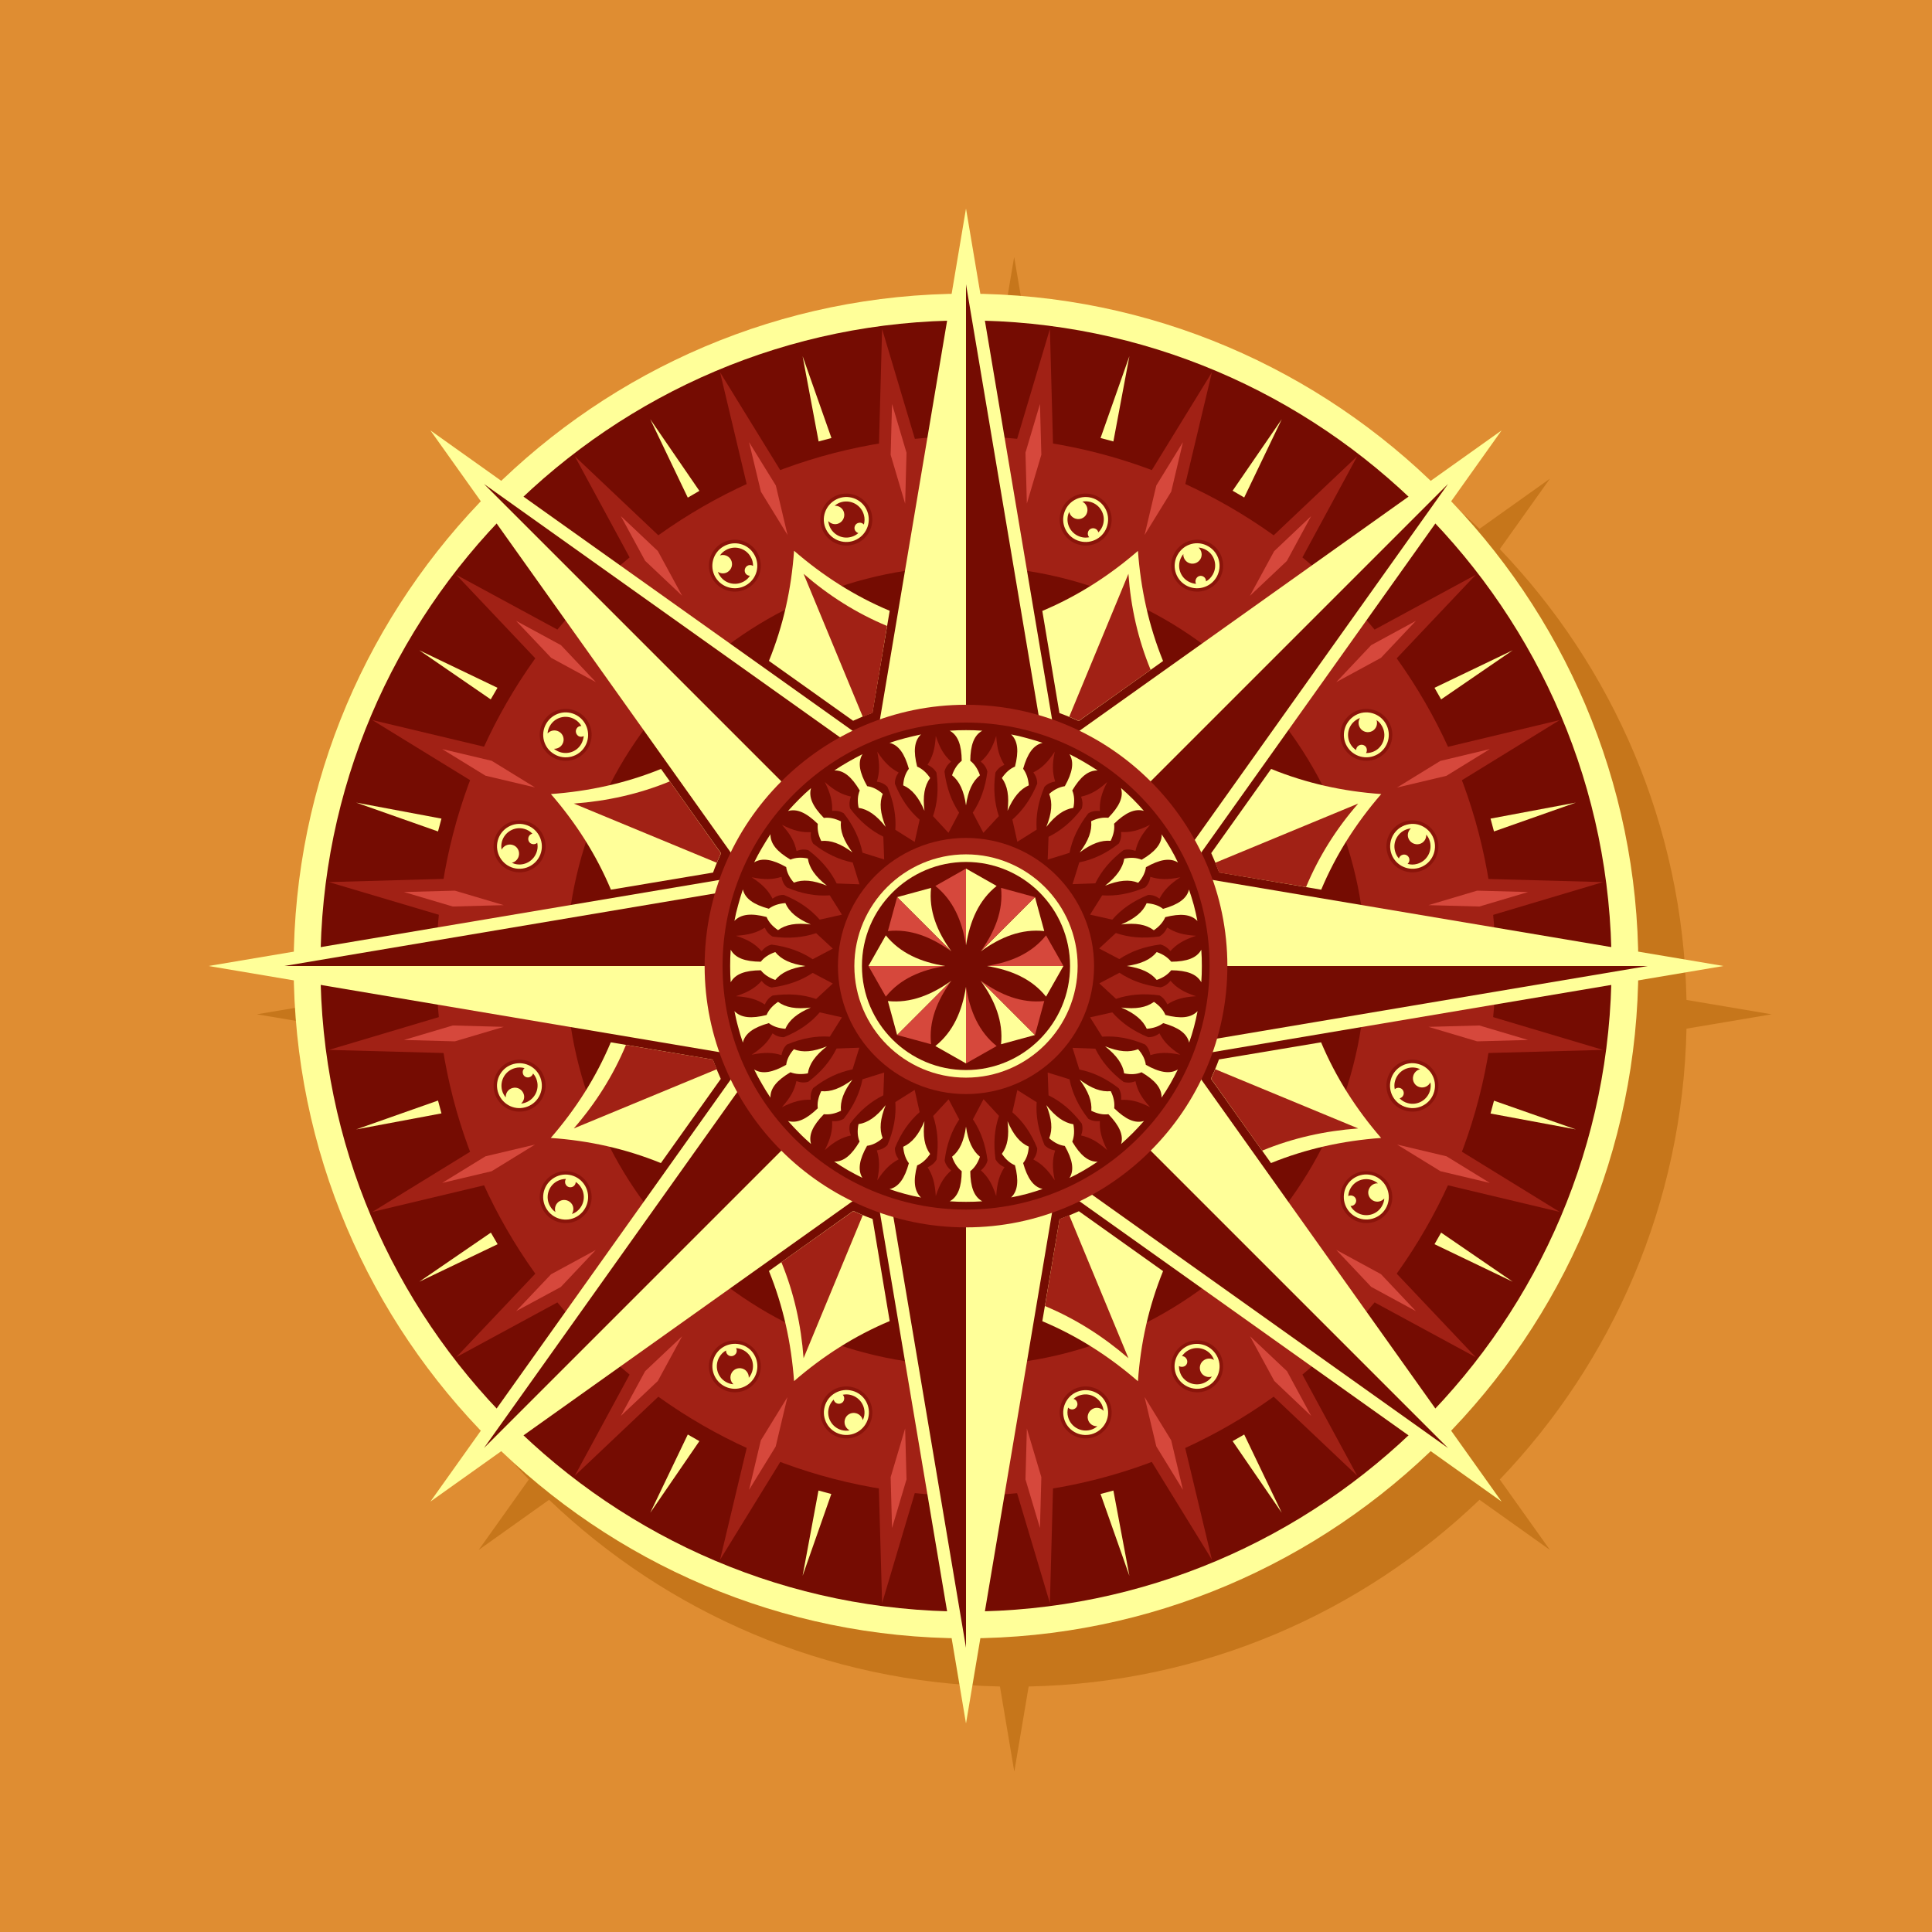 <?xml version="1.0" encoding="utf-8"?>
<!-- Generator: Adobe Illustrator 21.0.0, SVG Export Plug-In . SVG Version: 6.00 Build 0)  -->
<svg version="1.1" id="Layer_1" xmlns="http://www.w3.org/2000/svg" xmlns:xlink="http://www.w3.org/1999/xlink" x="0px" y="0px"
	 width="1400px" height="1400px" viewBox="0 0 1400 1400" enable-background="new 0 0 1400 1400" xml:space="preserve">
<rect fill-rule="evenodd" clip-rule="evenodd" fill="#DF8D32" width="1400" height="1400"/>
<path fill-rule="evenodd" clip-rule="evenodd" fill="#C6761B" d="M745.4,247.9c126.7,2.7,241.5,53.7,326.7,135.3l51-36.3l-36.3,51
	c81.7,85.2,132.7,200,135.3,326.7l61.7,10.4l-61.7,10.4c-2.7,126.7-53.7,241.5-135.3,326.7l36.3,51l-51-36.3
	c-85.2,81.7-200,132.7-326.7,135.3l-10.4,61.7l-10.4-61.7c-126.7-2.7-241.5-53.7-326.7-135.3l-51,36.3l36.3-51
	c-81.7-85.2-132.7-200-135.3-326.7L186.1,735l61.7-10.4c2.7-126.7,53.7-241.5,135.3-326.7l-36.3-51l51,36.3
	c85.2-81.7,200-132.7,326.7-135.3l10.4-61.7L745.4,247.9z"/>
<g>
	<path fill-rule="evenodd" clip-rule="evenodd" fill="#FFFF99" d="M700,1187.2c268.4,0,487.2-218.9,487.2-487.2
		S968.4,212.8,700,212.8S212.8,431.6,212.8,700S431.6,1187.2,700,1187.2L700,1187.2z"/>
	<path fill-rule="evenodd" clip-rule="evenodd" fill="#750C02" d="M700,1167.8c257.7,0,467.8-210.1,467.8-467.8
		S957.7,232.2,700,232.2S232.2,442.3,232.2,700S442.3,1167.8,700,1167.8L700,1167.8z"/>
	<path fill-rule="evenodd" clip-rule="evenodd" fill="#FFFF99" d="M700,242.5l4.8,62.7h-9.7L700,242.5z M1141.9,818.4l-61.8-11.5
		l2.5-9.3L1141.9,818.4z M1096.2,928.8l-56.7-27.2l4.8-8.4L1096.2,928.8z M1023.5,1023.5l-47.8-40.9l6.9-6.9L1023.5,1023.5z
		 M928.8,1096.2l-35.6-51.9l8.4-4.8L928.8,1096.2z M818.4,1141.9l-20.9-59.3l9.3-2.5L818.4,1141.9z M700,1157.5l-4.8-62.7h9.7
		L700,1157.5z M581.6,1141.9l11.5-61.8l9.3,2.5L581.6,1141.9z M471.2,1096.2l27.2-56.7l8.4,4.8L471.2,1096.2z M376.5,1023.5
		l40.9-47.8l6.9,6.9L376.5,1023.5z M303.8,928.8l51.9-35.6l4.9,8.4L303.8,928.8z M258.1,818.4l59.3-20.9l2.5,9.3L258.1,818.4z
		 M1096.2,471.2l-51.9,35.6l-4.8-8.4L1096.2,471.2z M1141.9,581.6l-59.3,20.9l-2.5-9.3L1141.9,581.6z M1157.5,700l-62.7,4.9v-9.7
		L1157.5,700z M242.5,700l62.7-4.8v9.7L242.5,700z M258.1,581.6l61.8,11.6l-2.5,9.3L258.1,581.6z M303.8,471.2l56.7,27.2l-4.9,8.4
		L303.8,471.2z M818.4,258.1l-11.6,61.8l-9.3-2.5L818.4,258.1z M928.8,303.8l-27.2,56.7l-8.4-4.9L928.8,303.8z M1023.5,376.5
		l-40.9,47.8l-6.9-6.9L1023.5,376.5z M376.5,376.5l47.8,40.9l-6.9,6.9L376.5,376.5z M471.2,303.8l35.6,51.9l-8.4,4.9L471.2,303.8z
		 M581.6,258.1l20.9,59.3l-9.3,2.5L581.6,258.1z"/>
</g>
<g>
	<g>
		<path fill-rule="evenodd" clip-rule="evenodd" fill="#A12115" d="M238.3,760.8l88.5-26.4l3.8,28.9L238.3,760.8z M760.8,238.4
			l2.5,92.3l-28.9-3.8L760.8,238.4z M878.2,269.8l-21.4,89.8l-26.9-11.2L878.2,269.8z M983.5,330.6l-44,81.2l-23.1-17.7L983.5,330.6
			z M1069.4,416.5l-63.5,67.1l-17.7-23.1L1069.4,416.5z M1130.2,521.8l-78.7,48.4l-11.2-26.9L1130.2,521.8z M1161.6,639.2
			l-88.5,26.4l-3.8-28.9L1161.6,639.2z M238.3,639.2l92.3-2.6l-3.8,28.9L238.3,639.2z M269.8,521.8l89.8,21.4l-11.2,26.9
			L269.8,521.8z M330.6,416.5l81.2,44l-17.7,23.1L330.6,416.5z M416.5,330.6l67.1,63.5l-23.1,17.7L416.5,330.6z M521.8,269.8
			l48.4,78.7l-27,11.2L521.8,269.8z M639.2,238.4l26.4,88.5l-28.9,3.8L639.2,238.4z M1161.6,760.8l-92.3,2.5l3.8-28.9L1161.6,760.8z
			 M1130.2,878.2l-89.8-21.4l11.2-27L1130.2,878.2z M1069.4,983.5l-81.2-44l17.7-23.1L1069.4,983.5z M983.5,1069.4l-67.1-63.5
			l23.1-17.7L983.5,1069.4z M878.2,1130.2l-48.4-78.7l26.9-11.2L878.2,1130.2z M760.8,1161.7l-26.4-88.5l28.9-3.8L760.8,1161.7z
			 M639.2,1161.7l-2.6-92.3l28.9,3.8L639.2,1161.7z M521.8,1130.2l21.4-89.8l27,11.2L521.8,1130.2z M416.5,1069.4l44-81.2l23.1,17.7
			L416.5,1069.4z M330.6,983.5l63.5-67.1l17.7,23.1L330.6,983.5z M269.8,878.2l78.7-48.4l11.2,27L269.8,878.2z"/>
		<path fill-rule="evenodd" clip-rule="evenodd" fill="#A12115" d="M700,1083.8c211.4,0,383.8-172.4,383.8-383.8
			c0-211.4-172.4-383.8-383.8-383.8c-211.4,0-383.8,172.4-383.8,383.8C316.2,911.4,488.6,1083.8,700,1083.8L700,1083.8z"/>
	</g>
	<path fill-rule="evenodd" clip-rule="evenodd" fill="#750C02" d="M700,989.7c159.5,0,289.7-130.1,289.7-289.7
		S859.5,410.3,700,410.3S410.3,540.5,410.3,700S540.5,989.7,700,989.7L700,989.7z"/>
	<path fill-rule="evenodd" clip-rule="evenodd" fill="#D6483C" d="M1107.3,646.4l-36.9-1l-35.3,10.5l36.9,1L1107.3,646.4z
		 M753.6,1107.3l1-36.9l-10.5-35.3l-1,36.9L753.6,1107.3z M950.1,1026l-17.5-32.4l-26.8-25.3l17.6,32.4L950.1,1026z M857.2,1079.6
		l-8.5-35.9l-19.3-31.4l8.5,35.8L857.2,1079.6z M1026,950.1l-25.3-26.8l-32.4-17.6l25.3,26.8L1026,950.1z M1107.3,753.6l-35.3-10.5
		l-36.9,1l35.3,10.5L1107.3,753.6z M1079.6,857.2l-31.4-19.3l-35.8-8.5l31.4,19.3L1079.6,857.2z M449.9,1026l26.8-25.3l17.6-32.4
		l-26.8,25.3L449.9,1026z M646.4,1107.3l10.5-35.3l-1-36.9l-10.5,35.3L646.4,1107.3z M542.8,1079.6l19.3-31.4l8.5-35.8l-19.3,31.4
		L542.8,1079.6z M292.7,753.6l36.9,1l35.4-10.5l-36.9-1L292.7,753.6z M374,950.1l32.4-17.5l25.3-26.8l-32.4,17.6L374,950.1z
		 M320.4,857.2l35.9-8.5l31.4-19.3l-35.9,8.5L320.4,857.2z M374,449.9l25.4,26.8l32.4,17.6l-25.3-26.8L374,449.9z M292.7,646.4
		l35.4,10.5l36.9-1l-35.4-10.5L292.7,646.4z M320.4,542.8l31.4,19.3l35.9,8.5l-31.4-19.3L320.4,542.8z M646.4,292.7l-1,36.9
		l10.5,35.4l1-36.9L646.4,292.7z M449.9,374l17.6,32.4l26.8,25.3l-17.6-32.4L449.9,374z M542.8,320.4l8.6,35.9l19.3,31.4l-8.5-35.9
		L542.8,320.4z M950.1,374l-26.8,25.4l-17.6,32.4l26.8-25.3L950.1,374z M753.6,292.7L743.1,328l1,36.9l10.5-35.4L753.6,292.7z
		 M857.2,320.4l-19.3,31.4l-8.5,35.9l19.3-31.4L857.2,320.4z M1026,449.9l-32.4,17.6l-25.3,26.8l32.4-17.6L1026,449.9z
		 M1079.6,542.8l-35.9,8.6l-31.4,19.3l35.8-8.5L1079.6,542.8z"/>
	<g>
		<g>
			<path fill-rule="evenodd" clip-rule="evenodd" fill="#8A140A" d="M608.4,358.3c10-2.7,20.4,3.3,23.1,13.3
				c2.7,10-3.3,20.4-13.3,23.1c-10.1,2.7-20.4-3.3-23.1-13.3S598.4,361,608.4,358.3L608.4,358.3z"/>
			<path fill-rule="evenodd" clip-rule="evenodd" fill="#FFFF99" d="M609.1,360.7c8.7-2.3,17.6,2.8,19.9,11.5
				c2.3,8.7-2.8,17.6-11.5,20c-8.7,2.3-17.6-2.8-20-11.5C595.2,372,600.4,363.1,609.1,360.7L609.1,360.7z M622.1,378.9
				c1.5-0.4,2.9,0.1,3.9,1.2c0.6-2.2,0.7-4.6,0-7c-1.9-7-9.1-11.1-16.1-9.3c-2,0.5-3.7,1.5-5.1,2.7c3.1-0.2,6,1.8,6.8,4.9
				c0.9,3.6-1.2,7.2-4.7,8.2c-2.5,0.7-5-0.2-6.7-2c0.1,0.8,0.2,1.5,0.4,2.2c1.9,7,9.1,11.2,16.1,9.3c2-0.5,3.8-1.5,5.3-2.8
				c-1.3-0.4-2.3-1.4-2.7-2.7C618.8,381.5,620,379.4,622.1,378.9L622.1,378.9z"/>
		</g>
		<g>
			<path fill-rule="evenodd" clip-rule="evenodd" fill="#8A140A" d="M523.1,393.6c9-5.2,20.5-2.1,25.7,6.9c5.2,9,2.1,20.5-6.9,25.7
				c-9,5.2-20.5,2.1-25.7-6.9C511,410.3,514.1,398.8,523.1,393.6L523.1,393.6z"/>
			<path fill-rule="evenodd" clip-rule="evenodd" fill="#FFFF99" d="M524.4,395.9c7.8-4.5,17.7-1.9,22.2,6c4.5,7.8,1.8,17.7-6,22.2
				c-7.8,4.5-17.7,1.8-22.3-6C513.9,410.3,516.6,400.3,524.4,395.9L524.4,395.9z M541.6,410c1.3-0.8,2.9-0.7,4.1,0.1
				c0-2.3-0.5-4.6-1.8-6.7c-3.6-6.3-11.7-8.4-17.9-4.8c-1.8,1-3.2,2.3-4.3,3.9c2.9-1,6.3,0.2,7.9,3c1.8,3.2,0.7,7.2-2.5,9.1
				c-2.2,1.3-4.9,1.1-6.9-0.2c0.2,0.7,0.6,1.4,1,2.1c3.6,6.3,11.6,8.4,17.9,4.8c1.8-1,3.3-2.4,4.3-4.1c-1.3,0-2.6-0.7-3.3-1.9
				C539.1,413.4,539.8,411,541.6,410L541.6,410z"/>
		</g>
		<g>
			<path fill-rule="evenodd" clip-rule="evenodd" fill="#8A140A" d="M393.6,523.1c5.2-9,16.7-12.1,25.7-6.9
				c9,5.2,12.1,16.7,6.9,25.7c-5.2,9-16.7,12.1-25.7,6.9C391.5,543.7,388.4,532.1,393.6,523.1L393.6,523.1z"/>
			<path fill-rule="evenodd" clip-rule="evenodd" fill="#FFFF99" d="M395.8,524.4c4.5-7.8,14.4-10.5,22.2-6
				c7.8,4.5,10.5,14.5,6,22.3c-4.5,7.8-14.5,10.4-22.2,5.9C394,542.2,391.3,532.2,395.8,524.4L395.8,524.4z M417.8,528
				c0.7-1.3,2.1-2,3.5-1.9c-1.1-2-2.8-3.7-4.9-4.9c-6.3-3.6-14.3-1.5-17.9,4.8c-1,1.7-1.6,3.6-1.7,5.5c2-2.3,5.5-2.9,8.3-1.3
				c3.2,1.8,4.3,5.9,2.4,9.1c-1.3,2.2-3.7,3.4-6.1,3.3c0.6,0.5,1.2,0.9,1.9,1.3c6.3,3.6,14.3,1.5,17.9-4.8c1-1.8,1.6-3.8,1.8-5.7
				c-1.2,0.6-2.6,0.7-3.8,0C417.4,532.2,416.7,529.9,417.8,528L417.8,528z"/>
		</g>
		<g>
			<path fill-rule="evenodd" clip-rule="evenodd" fill="#8A140A" d="M358.3,608.4c2.7-10,13-16,23.1-13.3c10,2.7,16,13,13.3,23.1
				c-2.7,10-13,16-23.1,13.3C361.5,628.8,355.6,618.5,358.3,608.4L358.3,608.4z"/>
			<path fill-rule="evenodd" clip-rule="evenodd" fill="#FFFF99" d="M360.7,609.1c2.3-8.7,11.3-13.9,19.9-11.5
				c8.7,2.3,13.8,11.3,11.5,19.9c-2.3,8.7-11.3,13.8-19.9,11.5C363.6,626.7,358.4,617.8,360.7,609.1L360.7,609.1z M382.9,606.9
				c0.4-1.5,1.5-2.5,2.9-2.8c-1.6-1.6-3.6-2.9-6-3.5c-7-1.9-14.2,2.3-16.1,9.3c-0.5,2-0.6,3.9-0.2,5.8c1.4-2.8,4.6-4.3,7.7-3.5
				c3.6,0.9,5.7,4.6,4.7,8.2c-0.7,2.5-2.7,4.3-5,4.8c0.7,0.3,1.4,0.6,2.1,0.8c7,1.9,14.2-2.3,16.1-9.3c0.6-2,0.6-4.1,0.2-6
				c-0.9,0.9-2.3,1.3-3.7,0.9C383.6,611.1,382.4,609,382.9,606.9L382.9,606.9z"/>
		</g>
		<g>
			<path fill-rule="evenodd" clip-rule="evenodd" fill="#8A140A" d="M358.3,791.6c-2.7-10,3.3-20.4,13.3-23.1
				c10-2.7,20.4,3.3,23.1,13.3c2.7,10-3.3,20.4-13.3,23.1C371.3,807.6,361,801.6,358.3,791.6L358.3,791.6z"/>
			<path fill-rule="evenodd" clip-rule="evenodd" fill="#FFFF99" d="M360.7,790.9c-2.3-8.7,2.8-17.6,11.5-19.9
				c8.7-2.3,17.6,2.8,19.9,11.5c2.3,8.7-2.8,17.6-11.5,19.9C372,804.8,363.1,799.6,360.7,790.9L360.7,790.9z M378.9,777.9
				c-0.4-1.5,0.1-2.9,1.2-3.9c-2.2-0.6-4.6-0.7-7,0c-7,1.9-11.1,9.1-9.3,16.1c0.5,2,1.5,3.7,2.7,5.1c-0.2-3.1,1.8-6,4.9-6.8
				c3.6-1,7.2,1.2,8.2,4.7c0.7,2.5-0.2,5-2,6.6c0.8-0.1,1.5-0.2,2.2-0.4c7-1.9,11.2-9.1,9.3-16.1c-0.5-2-1.5-3.8-2.8-5.3
				c-0.4,1.3-1.4,2.3-2.7,2.7C381.5,781.2,379.4,780,378.9,777.9L378.9,777.9z"/>
		</g>
		<g>
			<path fill-rule="evenodd" clip-rule="evenodd" fill="#8A140A" d="M393.6,876.9c-5.2-9-2.1-20.5,6.9-25.7c9-5.2,20.5-2.1,25.7,6.9
				c5.2,9,2.1,20.5-6.9,25.7C410.3,889,398.8,885.9,393.6,876.9L393.6,876.9z"/>
			<path fill-rule="evenodd" clip-rule="evenodd" fill="#FFFF99" d="M395.8,875.6c-4.5-7.8-1.9-17.7,6-22.3c7.8-4.5,17.7-1.8,22.2,6
				c4.5,7.8,1.8,17.7-6,22.3C410.3,886.1,400.3,883.4,395.8,875.6L395.8,875.6z M410,858.4c-0.8-1.3-0.7-2.9,0.1-4.1
				c-2.3,0-4.6,0.6-6.7,1.8c-6.3,3.6-8.4,11.7-4.8,17.9c1,1.8,2.3,3.2,3.9,4.3c-1-2.9,0.2-6.3,3-7.9c3.2-1.8,7.2-0.7,9.1,2.4
				c1.3,2.2,1.1,4.9-0.2,6.9c0.7-0.2,1.4-0.6,2.1-0.9c6.3-3.6,8.4-11.7,4.8-17.9c-1-1.8-2.4-3.3-4.1-4.4c0,1.3-0.7,2.6-1.9,3.3
				C413.4,860.9,411,860.3,410,858.4L410,858.4z"/>
		</g>
		<g>
			<path fill-rule="evenodd" clip-rule="evenodd" fill="#8A140A" d="M523.1,1006.4c-9-5.2-12.1-16.7-6.9-25.7
				c5.2-9,16.7-12.1,25.7-6.9c9,5.2,12.1,16.7,6.9,25.7C543.7,1008.5,532.1,1011.6,523.1,1006.4L523.1,1006.4z"/>
			<path fill-rule="evenodd" clip-rule="evenodd" fill="#FFFF99" d="M524.4,1004.2c-7.8-4.5-10.5-14.5-6-22.3
				c4.5-7.8,14.5-10.4,22.3-6c7.8,4.5,10.4,14.5,6,22.2C542.1,1006,532.2,1008.7,524.4,1004.2L524.4,1004.2z M528,982.2
				c-1.3-0.8-2-2.2-1.9-3.6c-2,1.1-3.7,2.8-4.9,4.9c-3.6,6.3-1.5,14.3,4.8,17.9c1.8,1,3.6,1.6,5.5,1.7c-2.3-2.1-2.9-5.5-1.3-8.3
				c1.8-3.2,5.9-4.3,9.1-2.5c2.2,1.3,3.4,3.7,3.3,6.1c0.5-0.6,0.9-1.2,1.3-1.9c3.6-6.3,1.5-14.3-4.8-17.9c-1.8-1-3.8-1.6-5.7-1.7
				c0.6,1.1,0.7,2.6,0,3.8C532.2,982.6,529.9,983.3,528,982.2L528,982.2z"/>
		</g>
		<g>
			<path fill-rule="evenodd" clip-rule="evenodd" fill="#8A140A" d="M608.4,1041.7c-10-2.7-16-13-13.3-23.1
				c2.7-10.1,13-16,23.1-13.3c10,2.7,16,13,13.3,23.1C628.8,1038.5,618.5,1044.4,608.4,1041.7L608.4,1041.7z"/>
			<path fill-rule="evenodd" clip-rule="evenodd" fill="#FFFF99" d="M609.1,1039.3c-8.7-2.3-13.9-11.2-11.5-20
				c2.3-8.7,11.3-13.8,20-11.5c8.7,2.3,13.8,11.2,11.5,19.9C626.7,1036.4,617.8,1041.6,609.1,1039.3L609.1,1039.3z M606.9,1017.1
				c-1.5-0.4-2.5-1.6-2.8-2.9c-1.6,1.6-2.9,3.6-3.5,6c-1.9,7,2.3,14.2,9.3,16.1c2,0.5,3.9,0.6,5.8,0.2c-2.8-1.4-4.3-4.6-3.5-7.7
				c0.9-3.6,4.6-5.7,8.2-4.7c2.5,0.7,4.3,2.7,4.8,5c0.3-0.7,0.6-1.4,0.8-2.1c1.9-7-2.3-14.2-9.3-16.1c-2-0.6-4.1-0.6-6-0.2
				c0.9,0.9,1.3,2.3,0.9,3.7C611.1,1016.4,609,1017.6,606.9,1017.1L606.9,1017.1z"/>
		</g>
		<g>
			<path fill-rule="evenodd" clip-rule="evenodd" fill="#8A140A" d="M791.6,1041.7c-10,2.7-20.4-3.3-23.1-13.3
				c-2.7-10,3.3-20.4,13.3-23.1c10-2.7,20.4,3.3,23.1,13.3C807.6,1028.7,801.6,1039,791.6,1041.7L791.6,1041.7z"/>
			<path fill-rule="evenodd" clip-rule="evenodd" fill="#FFFF99" d="M790.9,1039.3c-8.7,2.3-17.6-2.8-19.9-11.5
				c-2.3-8.7,2.8-17.6,11.5-19.9c8.7-2.3,17.6,2.8,19.9,11.5C804.8,1028,799.6,1036.9,790.9,1039.3L790.9,1039.3z M777.9,1021.2
				c-1.5,0.4-2.9-0.1-3.9-1.2c-0.6,2.2-0.7,4.6,0,6.9c1.9,7,9.1,11.1,16.1,9.3c2-0.5,3.7-1.5,5.1-2.7c-3.1,0.2-6-1.8-6.8-4.9
				c-1-3.5,1.2-7.2,4.7-8.2c2.5-0.7,5,0.2,6.6,2c-0.1-0.7-0.2-1.5-0.4-2.2c-1.9-7-9.1-11.2-16.1-9.3c-2,0.5-3.8,1.5-5.3,2.8
				c1.3,0.3,2.3,1.3,2.7,2.7C781.2,1018.5,780,1020.6,777.9,1021.2L777.9,1021.2z"/>
		</g>
		<g>
			<path fill-rule="evenodd" clip-rule="evenodd" fill="#8A140A" d="M876.9,1006.4c-9,5.2-20.5,2.1-25.7-6.9
				c-5.2-9-2.1-20.5,6.9-25.7c9-5.2,20.5-2.1,25.7,6.9C889,989.7,885.9,1001.2,876.9,1006.4L876.9,1006.4z"/>
			<path fill-rule="evenodd" clip-rule="evenodd" fill="#FFFF99" d="M875.6,1004.2c-7.8,4.5-17.7,1.8-22.3-6
				c-4.5-7.8-1.8-17.7,5.9-22.2c7.8-4.5,17.7-1.8,22.3,6C886.1,989.7,883.4,999.7,875.6,1004.2L875.6,1004.2z M858.4,990
				c-1.3,0.7-2.9,0.6-4.1-0.1c0,2.3,0.6,4.6,1.7,6.7c3.6,6.3,11.7,8.4,17.9,4.8c1.8-1,3.2-2.3,4.3-3.9c-2.9,1-6.3-0.2-7.9-3
				c-1.8-3.2-0.7-7.3,2.5-9.1c2.2-1.3,4.9-1.2,6.9,0.1c-0.2-0.7-0.6-1.4-0.9-2.1c-3.6-6.3-11.7-8.4-17.9-4.8c-1.8,1-3.3,2.5-4.4,4.1
				c1.3,0,2.6,0.7,3.3,2C860.9,986.6,860.3,989,858.4,990L858.4,990z"/>
		</g>
		<g>
			<path fill-rule="evenodd" clip-rule="evenodd" fill="#8A140A" d="M1006.4,876.9c-5.2,9-16.7,12.1-25.7,6.9
				c-9-5.2-12.1-16.7-6.9-25.7c5.2-9,16.7-12.1,25.7-6.9C1008.5,856.4,1011.6,867.9,1006.4,876.9L1006.4,876.9z"/>
			<path fill-rule="evenodd" clip-rule="evenodd" fill="#FFFF99" d="M1004.2,875.6c-4.5,7.8-14.5,10.4-22.3,5.9
				c-7.8-4.5-10.4-14.5-6-22.3c4.5-7.8,14.5-10.4,22.2-6C1006,857.9,1008.7,867.8,1004.2,875.6L1004.2,875.6z M982.2,872
				c-0.8,1.3-2.2,2-3.6,1.9c1.1,2,2.8,3.7,4.9,4.9c6.3,3.6,14.3,1.5,17.9-4.8c1-1.8,1.6-3.6,1.7-5.5c-2.1,2.3-5.5,3-8.3,1.4
				c-3.2-1.9-4.3-5.9-2.4-9.1c1.3-2.2,3.7-3.5,6.1-3.3c-0.6-0.5-1.2-0.9-1.9-1.3c-6.3-3.6-14.3-1.5-17.9,4.8c-1,1.8-1.6,3.7-1.7,5.7
				c1.1-0.6,2.6-0.6,3.8,0.1C982.6,867.8,983.3,870.1,982.2,872L982.2,872z"/>
		</g>
		<g>
			<path fill-rule="evenodd" clip-rule="evenodd" fill="#8A140A" d="M1041.7,791.6c-2.7,10-13,16-23.1,13.3
				c-10.1-2.7-16-13-13.3-23.1c2.7-10,13-16,23.1-13.3C1038.4,771.2,1044.4,781.5,1041.7,791.6L1041.7,791.6z"/>
			<path fill-rule="evenodd" clip-rule="evenodd" fill="#FFFF99" d="M1039.3,790.9c-2.3,8.7-11.2,13.9-20,11.5
				c-8.7-2.3-13.8-11.2-11.5-19.9c2.3-8.7,11.2-13.9,19.9-11.5C1036.4,773.3,1041.6,782.2,1039.3,790.9L1039.3,790.9z M1017.1,793.1
				c-0.4,1.5-1.6,2.5-2.9,2.8c1.6,1.6,3.6,2.9,6,3.5c7,1.9,14.2-2.3,16.1-9.3c0.5-2,0.6-3.9,0.2-5.8c-1.4,2.8-4.5,4.3-7.7,3.5
				c-3.6-0.9-5.7-4.6-4.7-8.2c0.7-2.5,2.7-4.3,5-4.8c-0.7-0.3-1.4-0.6-2.1-0.8c-7-1.9-14.2,2.3-16.1,9.3c-0.6,2-0.6,4.1-0.2,6
				c0.9-0.9,2.3-1.3,3.7-0.9C1016.4,788.9,1017.6,791,1017.1,793.1L1017.1,793.1z"/>
		</g>
		<g>
			<path fill-rule="evenodd" clip-rule="evenodd" fill="#8A140A" d="M1041.7,608.4c2.7,10-3.3,20.4-13.3,23.1
				c-10,2.7-20.4-3.3-23.1-13.3c-2.7-10.1,3.3-20.4,13.3-23.1C1028.7,592.4,1039,598.4,1041.7,608.4L1041.7,608.4z"/>
			<path fill-rule="evenodd" clip-rule="evenodd" fill="#FFFF99" d="M1039.3,609.1c2.3,8.7-2.8,17.6-11.5,19.9
				c-8.7,2.3-17.6-2.8-19.9-11.5c-2.3-8.7,2.8-17.6,11.5-19.9C1028,595.2,1036.9,600.4,1039.3,609.1L1039.3,609.1z M1021.2,622.1
				c0.4,1.5-0.1,2.9-1.2,3.9c2.2,0.6,4.5,0.7,6.9,0c7-1.9,11.1-9.1,9.3-16.1c-0.5-2-1.5-3.7-2.7-5.1c0.2,3.1-1.8,6-4.9,6.8
				c-3.5,0.9-7.2-1.2-8.2-4.7c-0.7-2.5,0.2-5,2-6.6c-0.7,0.1-1.5,0.2-2.2,0.4c-7,1.9-11.2,9.1-9.3,16.1c0.5,2,1.5,3.8,2.8,5.3
				c0.3-1.3,1.3-2.3,2.7-2.7C1018.5,618.8,1020.6,620,1021.2,622.1L1021.2,622.1z"/>
		</g>
		<g>
			<path fill-rule="evenodd" clip-rule="evenodd" fill="#8A140A" d="M1006.4,523.1c5.2,9,2.1,20.5-6.9,25.7
				c-9,5.2-20.5,2.1-25.7-6.9c-5.2-9-2.1-20.5,6.9-25.7C989.7,511,1001.2,514.1,1006.4,523.1L1006.4,523.1z"/>
			<path fill-rule="evenodd" clip-rule="evenodd" fill="#FFFF99" d="M1004.2,524.4c4.5,7.8,1.8,17.7-6,22.2
				c-7.8,4.5-17.7,1.8-22.2-5.9c-4.5-7.8-1.8-17.7,6-22.3C989.7,513.9,999.7,516.6,1004.2,524.4L1004.2,524.4z M990,541.6
				c0.7,1.3,0.6,2.9-0.1,4.1c2.3,0,4.6-0.5,6.7-1.7c6.3-3.6,8.4-11.7,4.8-17.9c-1-1.8-2.3-3.2-3.9-4.3c1,2.9-0.2,6.3-3,7.9
				c-3.2,1.8-7.3,0.7-9.1-2.5c-1.3-2.2-1.2-4.9,0.1-6.9c-0.7,0.2-1.4,0.6-2.1,1c-6.3,3.6-8.4,11.6-4.8,17.9c1,1.8,2.5,3.3,4.1,4.3
				c0-1.3,0.7-2.6,2-3.3C986.6,539.1,989,539.8,990,541.6L990,541.6z"/>
		</g>
		<g>
			<path fill-rule="evenodd" clip-rule="evenodd" fill="#8A140A" d="M876.9,393.6c9,5.2,12.1,16.7,6.9,25.7
				c-5.2,9-16.7,12.1-25.7,6.9c-9-5.2-12.1-16.7-6.9-25.7C856.4,391.5,867.9,388.4,876.9,393.6L876.9,393.6z"/>
			<path fill-rule="evenodd" clip-rule="evenodd" fill="#FFFF99" d="M875.6,395.9c7.8,4.5,10.4,14.4,6,22.2
				c-4.5,7.8-14.5,10.5-22.3,6c-7.8-4.5-10.4-14.5-5.9-22.2C857.9,394,867.8,391.3,875.6,395.9L875.6,395.9z M872,417.8
				c1.3,0.7,2,2.1,1.9,3.5c2-1.1,3.7-2.8,4.9-4.9c3.6-6.3,1.5-14.3-4.8-17.9c-1.8-1-3.6-1.6-5.5-1.7c2.3,2,3,5.5,1.4,8.3
				c-1.9,3.2-5.9,4.3-9.1,2.5c-2.2-1.3-3.5-3.7-3.3-6.1c-0.5,0.6-0.9,1.2-1.3,1.9c-3.6,6.3-1.5,14.3,4.8,17.9c1.8,1,3.7,1.6,5.7,1.8
				c-0.6-1.2-0.6-2.6,0.1-3.8C867.8,417.4,870.1,416.7,872,417.8L872,417.8z"/>
		</g>
		<g>
			<path fill-rule="evenodd" clip-rule="evenodd" fill="#8A140A" d="M791.6,358.3c10,2.7,16,13,13.3,23.1s-13,16-23.1,13.3
				c-10-2.7-16-13-13.3-23.1C771.2,361.6,781.5,355.6,791.6,358.3L791.6,358.3z"/>
			<path fill-rule="evenodd" clip-rule="evenodd" fill="#FFFF99" d="M790.9,360.7c8.7,2.3,13.9,11.3,11.5,20
				c-2.3,8.7-11.2,13.8-19.9,11.5c-8.7-2.3-13.9-11.3-11.5-20C773.3,363.6,782.2,358.4,790.9,360.7L790.9,360.7z M793.1,382.9
				c1.5,0.4,2.5,1.5,2.8,2.9c1.6-1.6,2.9-3.6,3.5-6c1.9-7-2.3-14.2-9.3-16.1c-2-0.5-3.9-0.6-5.8-0.2c2.8,1.4,4.3,4.6,3.5,7.7
				c-0.9,3.6-4.6,5.7-8.2,4.7c-2.5-0.7-4.3-2.7-4.8-5c-0.3,0.7-0.6,1.4-0.8,2.1c-1.9,7,2.3,14.2,9.3,16.1c2,0.6,4.1,0.6,6,0.2
				c-0.9-0.9-1.3-2.3-0.9-3.7C788.9,383.6,791,382.4,793.1,382.9L793.1,382.9z"/>
		</g>
	</g>
</g>
<g>
	<g>
		<g>
			<path fill-rule="evenodd" clip-rule="evenodd" fill="#FFFF99" d="M557.2,478.9c10.4-25.6,16.3-52.2,18.2-79.8
				c20.9,18.1,43.8,32.8,69.3,43.5l-12.5,73.9c-4.8,1.7-9.4,3.7-14,5.8L557.2,478.9z"/>
			<path fill-rule="evenodd" clip-rule="evenodd" fill="#A12115" d="M642.8,453.6c-22.3-9.3-42.3-22-60.5-37.8l42.9,103.6
				c2.3-0.9,4.7-1.9,7.1-2.8L642.8,453.6z"/>
		</g>
		<g>
			<path fill-rule="evenodd" clip-rule="evenodd" fill="#FFFF99" d="M442.7,644.7c-10.7-25.5-25.4-48.4-43.5-69.3
				c27.5-2,54.2-7.8,79.8-18.2l43.5,61.1c-2.1,4.6-4.1,9.3-5.8,14L442.7,644.7z"/>
			<path fill-rule="evenodd" clip-rule="evenodd" fill="#A12115" d="M485.4,566.2c-22.3,9.2-45.5,14.3-69.6,16.1l103.6,42.9
				c1-2.3,2-4.6,3-6.9L485.4,566.2z"/>
		</g>
		<g>
			<path fill-rule="evenodd" clip-rule="evenodd" fill="#FFFF99" d="M478.9,842.8c-25.6-10.4-52.2-16.3-79.8-18.2
				c18.1-20.9,32.8-43.8,43.5-69.3l73.9,12.5c1.8,4.7,3.7,9.4,5.8,14L478.9,842.8z"/>
			<path fill-rule="evenodd" clip-rule="evenodd" fill="#A12115" d="M453.6,757.2c-9.3,22.3-22,42.3-37.8,60.5l103.6-42.9
				c-0.9-2.3-1.9-4.7-2.8-7L453.6,757.2z"/>
		</g>
		<g>
			<path fill-rule="evenodd" clip-rule="evenodd" fill="#FFFF99" d="M644.7,957.3c-25.5,10.7-48.4,25.4-69.3,43.5
				c-2-27.5-7.8-54.2-18.2-79.8l61.1-43.5c4.6,2.1,9.3,4.1,14,5.8L644.7,957.3z"/>
			<path fill-rule="evenodd" clip-rule="evenodd" fill="#A12115" d="M566.2,914.6c9.2,22.3,14.3,45.5,16.1,69.6l42.9-103.6
				c-2.3-1-4.6-2-6.9-3L566.2,914.6z"/>
		</g>
		<g>
			<path fill-rule="evenodd" clip-rule="evenodd" fill="#FFFF99" d="M842.8,921.1c-10.4,25.6-16.3,52.2-18.2,79.8
				c-20.9-18.1-43.8-32.8-69.3-43.5l12.5-73.9c4.7-1.8,9.4-3.7,14-5.8L842.8,921.1z"/>
			<path fill-rule="evenodd" clip-rule="evenodd" fill="#A12115" d="M757.2,946.4c22.3,9.3,42.3,22.1,60.5,37.8l-42.9-103.6
				c-2.3,0.9-4.7,1.9-7,2.8L757.2,946.4z"/>
		</g>
		<g>
			<path fill-rule="evenodd" clip-rule="evenodd" fill="#FFFF99" d="M957.3,755.3c10.7,25.4,25.4,48.4,43.5,69.3
				c-27.5,2-54.2,7.8-79.8,18.2l-43.5-61.1c2.1-4.6,4.1-9.3,5.8-14L957.3,755.3z"/>
			<path fill-rule="evenodd" clip-rule="evenodd" fill="#A12115" d="M914.6,833.8c22.3-9.2,45.5-14.3,69.6-16.1l-103.6-42.9
				c-1,2.3-2,4.6-3,6.9L914.6,833.8z"/>
		</g>
		<g>
			<path fill-rule="evenodd" clip-rule="evenodd" fill="#FFFF99" d="M921.1,557.2c25.6,10.4,52.2,16.3,79.8,18.2
				c-18.1,20.9-32.8,43.8-43.5,69.3l-73.9-12.5c-1.8-4.8-3.7-9.4-5.8-14L921.1,557.2z"/>
			<path fill-rule="evenodd" clip-rule="evenodd" fill="#A12115" d="M946.4,642.8c9.3-22.3,22-42.4,37.8-60.5l-103.6,42.9
				c0.9,2.3,1.9,4.7,2.8,7.1L946.4,642.8z"/>
		</g>
		<g>
			<path fill-rule="evenodd" clip-rule="evenodd" fill="#FFFF99" d="M755.3,442.7c25.4-10.7,48.4-25.4,69.3-43.5
				c2,27.5,7.8,54.2,18.2,79.8l-61.1,43.5c-4.6-2.1-9.3-4.1-14-5.8L755.3,442.7z"/>
			<path fill-rule="evenodd" clip-rule="evenodd" fill="#A12115" d="M833.8,485.4c-9.2-22.3-14.4-45.5-16.1-69.6l-42.9,103.6
				c2.3,1,4.6,2,6.9,3L833.8,485.4z"/>
		</g>
	</g>
	<g>
		<g>
			<polygon fill-rule="evenodd" clip-rule="evenodd" fill="#FFFF99" points="700,151.1 797.6,730.5 602.4,730.5 			"/>
			<polygon fill-rule="evenodd" clip-rule="evenodd" fill="#750C02" points="700,206 788.4,730.5 700,730.5 			"/>
		</g>
		<g>
			<polygon fill-rule="evenodd" clip-rule="evenodd" fill="#FFFF99" points="151.1,700 730.5,602.4 730.5,797.7 			"/>
			<polygon fill-rule="evenodd" clip-rule="evenodd" fill="#750C02" points="206,700 730.5,611.6 730.5,700 			"/>
		</g>
		<g>
			<polygon fill-rule="evenodd" clip-rule="evenodd" fill="#FFFF99" points="700,1248.9 602.4,669.5 797.6,669.5 			"/>
			<polygon fill-rule="evenodd" clip-rule="evenodd" fill="#750C02" points="700,1194 611.6,669.5 700,669.5 			"/>
		</g>
		<g>
			<polygon fill-rule="evenodd" clip-rule="evenodd" fill="#FFFF99" points="1248.9,700 669.5,797.7 669.5,602.4 			"/>
			<polygon fill-rule="evenodd" clip-rule="evenodd" fill="#750C02" points="1194,700 669.5,788.4 669.5,700 			"/>
		</g>
		<g>
			<polygon fill-rule="evenodd" clip-rule="evenodd" fill="#FFFF99" points="311.9,311.9 790.6,652.5 652.5,790.6 			"/>
			<polygon fill-rule="evenodd" clip-rule="evenodd" fill="#750C02" points="350.7,350.7 784.1,659.1 721.6,721.6 			"/>
		</g>
		<g>
			<polygon fill-rule="evenodd" clip-rule="evenodd" fill="#FFFF99" points="311.9,1088.1 652.5,609.4 790.6,747.5 			"/>
			<polygon fill-rule="evenodd" clip-rule="evenodd" fill="#750C02" points="350.7,1049.3 659.1,615.9 721.6,678.4 			"/>
		</g>
		<g>
			<polygon fill-rule="evenodd" clip-rule="evenodd" fill="#FFFF99" points="1088.1,1088.1 609.4,747.5 747.5,609.4 			"/>
			<polygon fill-rule="evenodd" clip-rule="evenodd" fill="#750C02" points="1049.3,1049.3 615.9,740.9 678.4,678.4 			"/>
		</g>
		<g>
			<polygon fill-rule="evenodd" clip-rule="evenodd" fill="#FFFF99" points="1088.1,311.9 747.5,790.6 609.4,652.5 			"/>
			<polygon fill-rule="evenodd" clip-rule="evenodd" fill="#750C02" points="1049.3,350.7 740.9,784.1 678.4,721.6 			"/>
		</g>
	</g>
</g>
<g>
	<g>
		<path fill-rule="evenodd" clip-rule="evenodd" fill="#A12115" d="M700,889.4c104.3,0,189.4-85.1,189.4-189.4
			S804.3,510.7,700,510.7s-189.4,85-189.4,189.3S595.7,889.4,700,889.4L700,889.4z"/>
		<path fill-rule="evenodd" clip-rule="evenodd" fill="#750C02" d="M700,876.5c97.2,0,176.5-79.3,176.5-176.5S797.2,523.6,700,523.6
			S523.6,602.8,523.6,700S602.8,876.5,700,876.5L700,876.5z"/>
	</g>
	<g>
		<path fill-rule="evenodd" clip-rule="evenodd" fill="#A12115" d="M678.1,533.3c3,9,6.1,14.1,11.1,18.6c-2.2,1.8-4,4-4.8,7.2
			c1.5,11.7,5,21.4,10.6,29.8l-7.7,14.6l-11.2-12.1c3.3-9.6,4.1-19.8,2.5-31.5c-1.6-2.8-3.9-4.5-6.5-5.7
			C675.8,548.5,677.5,542.8,678.1,533.3L678.1,533.3z M721.9,533.3c0.6,9.5,2.3,15.2,5.9,20.9c-2.6,1.1-4.9,2.9-6.5,5.7
			c-1.6,11.7-0.7,21.9,2.5,31.5l-11.2,12.1l-7.7-14.6c5.6-8.4,9.1-18.1,10.6-29.8c-0.8-3.1-2.5-5.4-4.8-7.2
			C715.8,547.4,719,542.4,721.9,533.3L721.9,533.3z M764.3,544.7c-1.9,9.3-1.7,15.2,0.3,21.6c-2.8,0.5-5.5,1.5-7.7,3.8
			c-4.6,10.9-6.4,21-5.7,31.1l-14,8.8l-3.6-16.1c7.6-6.7,13.5-15.1,18-26c0-3.2-1-5.8-2.8-8.2C754.8,556.7,759.1,552.6,764.3,544.7
			L764.3,544.7z M802.3,566.7c-4.3,8.5-5.6,14.2-5.3,21c-2.8-0.3-5.6,0-8.4,1.7c-7.2,9.3-11.6,18.6-13.6,28.6l-15.8,4.9l0.6-16.5
			c9.1-4.5,17-11.1,24.1-20.5c0.9-3.1,0.5-6-0.5-8.6C790,575.8,795.3,573,802.3,566.7L802.3,566.7z M833.4,597.7
			c-6.3,7.1-9.1,12.4-10.6,18.9c-2.7-1-5.5-1.4-8.6-0.6c-9.4,7.1-16,15-20.5,24.1l-16.5,0.6l4.9-15.8c9.9-2,19.3-6.3,28.6-13.6
			c1.6-2.8,2-5.6,1.7-8.4C819.1,603.3,824.9,601.9,833.4,597.7L833.4,597.7z M855.3,635.7c-7.9,5.2-12,9.6-15.1,15.5
			c-2.3-1.7-4.9-2.8-8.2-2.7c-10.9,4.4-19.4,10.3-26,17.9l-16.1-3.6l8.8-14c10.1,0.7,20.2-1.2,31.1-5.7c2.3-2.2,3.4-4.9,3.8-7.7
			C840.1,637.4,846,637.6,855.3,635.7L855.3,635.7z M866.7,678.1c-9,3-14.1,6.1-18.6,11.1c-1.8-2.2-4.1-4-7.2-4.8
			c-11.7,1.5-21.4,5-29.8,10.6l-14.6-7.7l12.1-11.2c9.6,3.3,19.8,4.1,31.5,2.5c2.8-1.6,4.5-3.8,5.7-6.5
			C851.5,675.8,857.2,677.5,866.7,678.1L866.7,678.1z M866.7,721.9c-9.5,0.6-15.2,2.3-20.8,5.9c-1.2-2.6-2.9-4.9-5.7-6.5
			c-11.7-1.6-21.9-0.7-31.5,2.5l-12.1-11.2l14.6-7.7c8.4,5.6,18.1,9.1,29.8,10.6c3.1-0.8,5.4-2.5,7.2-4.8
			C852.6,715.8,857.7,719,866.7,721.9L866.7,721.9z M855.3,764.3c-9.3-1.9-15.3-1.7-21.7,0.3c-0.5-2.8-1.5-5.5-3.8-7.7
			c-10.8-4.6-21-6.4-31.1-5.7l-8.8-14l16.1-3.6c6.7,7.6,15.1,13.5,26,18c3.2,0,5.8-1,8.2-2.8C843.3,754.8,847.4,759.1,855.3,764.3
			L855.3,764.3z M833.4,802.3c-8.5-4.3-14.3-5.6-21-5.3c0.3-2.8-0.1-5.6-1.7-8.4c-9.3-7.2-18.6-11.6-28.6-13.6l-4.9-15.7l16.5,0.6
			c4.5,9.1,11.1,17,20.5,24.1c3.1,0.9,6,0.5,8.6-0.5C824.2,790,827,795.3,833.4,802.3L833.4,802.3z M802.3,833.4
			c-7.1-6.3-12.3-9.1-18.9-10.6c1-2.7,1.4-5.5,0.5-8.6c-7.1-9.4-15-16-24.1-20.5l-0.6-16.5l15.8,4.9c2,9.9,6.3,19.2,13.6,28.6
			c2.8,1.6,5.6,2,8.4,1.7C796.7,819.1,798.1,824.9,802.3,833.4L802.3,833.4z M764.3,855.3c-5.2-7.9-9.6-12-15.5-15.1
			c1.7-2.3,2.8-4.9,2.8-8.2c-4.4-10.9-10.3-19.4-18-26l3.6-16.1l14,8.8c-0.7,10.1,1.2,20.2,5.7,31.1c2.2,2.3,4.9,3.4,7.7,3.9
			C762.6,840.1,762.4,846,764.3,855.3L764.3,855.3z M721.9,866.7c-3-9-6.1-14.1-11.1-18.6c2.2-1.8,4-4.1,4.8-7.2
			c-1.5-11.7-5-21.4-10.6-29.8l7.7-14.6l11.2,12.1c-3.3,9.6-4.1,19.8-2.5,31.5c1.6,2.8,3.8,4.5,6.5,5.7
			C724.2,851.5,722.5,857.2,721.9,866.7L721.9,866.7z M678.1,866.7c-0.6-9.5-2.3-15.2-5.9-20.8c2.6-1.2,4.9-2.9,6.5-5.7
			c1.6-11.7,0.7-21.9-2.5-31.5l11.2-12.1l7.7,14.6c-5.6,8.4-9.1,18.1-10.6,29.8c0.8,3.1,2.5,5.4,4.8,7.2
			C684.2,852.6,681,857.7,678.1,866.7L678.1,866.7z M635.7,855.3c1.9-9.3,1.7-15.3-0.3-21.7c2.8-0.5,5.5-1.5,7.7-3.9
			c4.6-10.9,6.4-21,5.7-31.1l14-8.8l3.6,16.1c-7.6,6.7-13.5,15.1-17.9,26c-0.1,3.2,1,5.8,2.7,8.2
			C645.2,843.3,640.9,847.4,635.7,855.3L635.7,855.3z M597.7,833.4c4.3-8.5,5.6-14.3,5.3-21c2.8,0.3,5.7-0.1,8.4-1.7
			c7.2-9.3,11.6-18.6,13.6-28.6l15.7-4.9l-0.6,16.5c-9.1,4.5-17,11.1-24.1,20.5c-0.9,3.1-0.5,6,0.6,8.6
			C610,824.3,604.8,827,597.7,833.4L597.7,833.4z M566.6,802.3c6.3-7.1,9.1-12.3,10.5-18.9c2.7,1,5.5,1.4,8.6,0.5
			c9.4-7.1,16-15,20.5-24.1l16.5-0.6l-4.9,15.7c-9.9,2-19.3,6.3-28.6,13.6c-1.6,2.8-2,5.6-1.7,8.4
			C580.9,796.7,575.1,798.1,566.6,802.3L566.6,802.3z M544.7,764.3c7.9-5.2,12-9.6,15.1-15.5c2.3,1.7,4.9,2.8,8.2,2.8
			c10.9-4.4,19.4-10.3,26-18l16.1,3.6l-8.8,14c-10.1-0.7-20.2,1.2-31.1,5.7c-2.3,2.2-3.4,4.9-3.9,7.7
			C559.9,762.6,554,762.4,544.7,764.3L544.7,764.3z M533.3,721.9c9-3,14.1-6.1,18.6-11.1c1.8,2.2,4,4,7.2,4.8
			c11.7-1.5,21.3-5,29.8-10.6l14.6,7.7l-12.1,11.2c-9.6-3.3-19.8-4.1-31.5-2.5c-2.8,1.6-4.5,3.8-5.7,6.5
			C548.5,724.2,542.8,722.5,533.3,721.9L533.3,721.9z M533.3,678.1c9.5-0.6,15.2-2.3,20.9-5.9c1.1,2.6,2.9,4.9,5.7,6.5
			c11.7,1.6,21.9,0.7,31.5-2.5l12.1,11.2l-14.6,7.7c-8.4-5.6-18.1-9.1-29.8-10.6c-3.2,0.8-5.4,2.5-7.2,4.8
			C547.4,684.2,542.4,681,533.3,678.1L533.3,678.1z M544.7,635.7c9.3,1.9,15.2,1.7,21.6-0.3c0.5,2.8,1.5,5.5,3.9,7.7
			c10.8,4.6,21,6.4,31.1,5.7l8.8,14l-16.1,3.6c-6.7-7.6-15.1-13.5-26-17.9c-3.2-0.1-5.8,1-8.2,2.7
			C556.7,645.2,552.6,640.9,544.7,635.7L544.7,635.7z M566.6,597.7c8.5,4.3,14.2,5.6,21,5.3c-0.3,2.8,0,5.7,1.7,8.4
			c9.3,7.2,18.6,11.6,28.6,13.6l4.9,15.8l-16.5-0.6c-4.5-9.1-11.1-17-20.5-24.1c-3.1-0.9-6-0.5-8.6,0.6
			C575.8,610,573,604.8,566.6,597.7L566.6,597.7z M597.7,566.7c7.1,6.3,12.4,9.1,18.9,10.5c-1,2.7-1.4,5.5-0.6,8.6
			c7.1,9.4,15,16,24.1,20.5l0.6,16.5l-15.7-4.9c-2-9.9-6.3-19.2-13.6-28.6c-2.8-1.6-5.6-2-8.4-1.7
			C603.3,580.9,601.9,575.1,597.7,566.7L597.7,566.7z M635.7,544.7c5.2,7.9,9.6,12,15.5,15.1c-1.7,2.3-2.8,4.9-2.7,8.2
			c4.4,10.9,10.3,19.4,17.9,26l-3.6,16.1l-14-8.8c0.7-10.1-1.2-20.2-5.7-31.1c-2.2-2.3-4.9-3.4-7.7-3.8
			C637.4,559.9,637.6,554,635.7,544.7L635.7,544.7z"/>
		<path fill-rule="evenodd" clip-rule="evenodd" fill="#FFFF99" d="M700,583.6c-1.5-10.5-4.7-17.5-10.1-21.8c1.6-4.7,4-8.1,7-10.5
			c-0.1-11.4-2.7-18.5-8.7-21.8c3.9-0.3,7.8-0.4,11.8-0.4c4,0,7.9,0.1,11.8,0.4c-6,3.3-8.6,10.4-8.7,21.8c3,2.3,5.4,5.8,7,10.5
			C704.8,566.1,701.5,573,700,583.6L700,583.6z M730.1,587.5c1.3-10.6,0-18.1-4.1-23.7c2.8-4.1,5.9-6.8,9.5-8.3
			c2.8-11,2.2-18.5-2.8-23.3c3.8,0.7,7.7,1.6,11.5,2.7c3.9,1,7.6,2.2,11.3,3.4c-6.7,1.6-11,7.8-14.1,18.8c2.3,3.1,3.7,7,4.1,12
			C739.3,571.8,734.3,577.7,730.1,587.5L730.1,587.5z M758.2,599.2c4-9.9,4.6-17.5,2.1-23.9c3.7-3.3,7.5-5,11.3-5.6
			c5.6-9.9,6.9-17.4,3.4-23.2c3.5,1.7,7,3.6,10.4,5.6c3.4,2,6.8,4.1,10,6.2c-6.9-0.1-12.6,4.7-18.4,14.5c1.5,3.6,1.8,7.7,0.8,12.6
			C771.1,586.4,764.8,590.8,758.2,599.2L758.2,599.2z M782.4,617.7c6.4-8.5,9-15.7,8.3-22.6c4.4-2.2,8.6-2.9,12.4-2.5
			c8-8.2,11.2-15,9.2-21.6c2.9,2.6,5.8,5.2,8.6,8c2.8,2.8,5.5,5.7,8,8.6c-6.5-1.9-13.4,1.3-21.6,9.3c0.5,3.8-0.3,7.9-2.5,12.4
			C798.1,608.7,790.9,611.3,782.4,617.7L782.4,617.7z M800.8,641.8c8.4-6.6,12.8-12.9,13.9-19.6c4.8-1,9-0.7,12.6,0.8
			c9.8-5.8,14.7-11.6,14.5-18.4c2.2,3.3,4.3,6.6,6.3,10c2,3.4,3.8,6.9,5.5,10.4c-5.8-3.6-13.3-2.2-23.2,3.4
			c-0.5,3.8-2.3,7.6-5.6,11.3C818.4,637.1,810.7,637.8,800.8,641.8L800.8,641.8z M812.5,669.9c9.8-4.2,15.7-9.1,18.4-15.4
			c4.9,0.4,8.9,1.7,11.9,4.1c11-3.1,17.2-7.4,18.8-14c1.3,3.7,2.4,7.5,3.5,11.3c1,3.9,1.9,7.7,2.6,11.5c-4.7-5-12.3-5.6-23.3-2.8
			c-1.5,3.5-4.2,6.7-8.3,9.5C830.6,669.9,823.1,668.6,812.5,669.9L812.5,669.9z M816.4,700c10.5-1.5,17.5-4.7,21.8-10.1
			c4.7,1.6,8.1,4,10.5,7c11.4-0.1,18.5-2.7,21.8-8.7c0.3,3.9,0.4,7.8,0.4,11.8s-0.1,7.9-0.4,11.8c-3.3-6-10.4-8.6-21.8-8.7
			c-2.4,3-5.8,5.4-10.5,7C833.9,704.8,827,701.5,816.4,700L816.4,700z M812.5,730.1c10.6,1.3,18.1,0,23.7-4.1
			c4.1,2.8,6.8,5.9,8.3,9.5c11,2.8,18.5,2.2,23.3-2.8c-0.7,3.8-1.6,7.7-2.6,11.5c-1,3.9-2.2,7.6-3.5,11.3c-1.6-6.7-7.8-11-18.8-14.1
			c-3,2.3-7,3.7-11.9,4.1C828.2,739.3,822.3,734.3,812.5,730.1L812.5,730.1z M800.8,758.2c9.9,4,17.5,4.6,23.9,2.1
			c3.3,3.7,5.1,7.5,5.6,11.3c9.9,5.6,17.4,6.9,23.2,3.4c-1.7,3.5-3.6,7-5.5,10.4c-2,3.4-4.1,6.8-6.3,10c0.2-6.9-4.7-12.6-14.5-18.4
			c-3.5,1.5-7.7,1.8-12.6,0.8C813.6,771.1,809.2,764.8,800.8,758.2L800.8,758.2z M782.4,782.4c8.5,6.4,15.7,9,22.5,8.3
			c2.2,4.4,2.9,8.6,2.5,12.4c8.2,8,15,11.2,21.6,9.2c-2.6,2.9-5.2,5.8-8,8.6c-2.8,2.8-5.7,5.5-8.6,8.1c1.9-6.5-1.3-13.4-9.2-21.6
			c-3.8,0.5-7.9-0.3-12.4-2.5C791.4,798.1,788.7,790.9,782.4,782.4L782.4,782.4z M758.2,800.8c6.6,8.4,12.8,12.8,19.6,13.9
			c0.9,4.8,0.6,9-0.8,12.6c5.8,9.8,11.6,14.7,18.4,14.5c-3.3,2.2-6.6,4.3-10,6.3c-3.4,2-6.9,3.8-10.4,5.5c3.6-5.8,2.2-13.3-3.4-23.2
			c-3.8-0.5-7.6-2.3-11.3-5.6C762.9,818.4,762.2,810.7,758.2,800.8L758.2,800.8z M730.1,812.5c4.2,9.8,9.1,15.7,15.4,18.4
			c-0.3,4.9-1.7,8.9-4.1,11.9c3.1,11,7.4,17.2,14.1,18.8c-3.7,1.3-7.5,2.4-11.3,3.5c-3.8,1-7.7,1.9-11.5,2.6
			c4.9-4.7,5.6-12.3,2.8-23.3c-3.6-1.5-6.7-4.2-9.5-8.3C730.1,830.6,731.4,823.1,730.1,812.5L730.1,812.5z M700,816.4
			c1.5,10.5,4.8,17.5,10.1,21.8c-1.6,4.7-4,8.1-7,10.5c0.1,11.4,2.7,18.5,8.7,21.8c-3.9,0.3-7.8,0.4-11.8,0.4c-4,0-7.9-0.1-11.8-0.4
			c6-3.3,8.6-10.4,8.7-21.8c-3-2.4-5.4-5.8-7-10.5C695.3,833.9,698.5,827,700,816.4L700,816.4z M669.9,812.5
			c-1.3,10.6,0,18.1,4.1,23.7c-2.8,4.1-5.9,6.8-9.4,8.3c-2.9,11-2.2,18.5,2.8,23.3c-3.9-0.7-7.7-1.6-11.5-2.6
			c-3.8-1-7.6-2.2-11.3-3.5c6.7-1.6,11-7.8,14-18.8c-2.3-3-3.7-7-4.1-11.9C660.8,828.2,665.7,822.3,669.9,812.5L669.9,812.5z
			 M641.8,800.8c-4,9.9-4.7,17.5-2.2,23.9c-3.7,3.3-7.5,5.1-11.3,5.6c-5.6,9.9-6.9,17.4-3.4,23.2c-3.5-1.7-7-3.6-10.4-5.5
			c-3.4-2-6.8-4.1-10-6.3c6.9,0.2,12.6-4.7,18.4-14.5c-1.5-3.5-1.8-7.7-0.8-12.6C628.9,813.6,635.2,809.2,641.8,800.8L641.8,800.8z
			 M617.7,782.4c-6.4,8.5-9,15.7-8.3,22.5c-4.4,2.2-8.5,2.9-12.4,2.5c-8,8.2-11.2,15-9.3,21.6c-2.9-2.6-5.8-5.2-8.6-8.1
			c-2.8-2.8-5.5-5.7-8.1-8.6c6.6,1.9,13.4-1.3,21.6-9.2c-0.5-3.8,0.3-7.9,2.5-12.4C601.9,791.4,609.1,788.7,617.7,782.4L617.7,782.4
			z M599.2,758.2c-8.4,6.6-12.8,12.8-13.8,19.6c-4.9,0.9-9,0.6-12.6-0.8c-9.8,5.8-14.7,11.6-14.5,18.4c-2.2-3.3-4.3-6.6-6.2-10
			c-2-3.4-3.9-6.9-5.6-10.4c5.9,3.6,13.3,2.2,23.2-3.4c0.5-3.8,2.3-7.6,5.6-11.3C581.6,762.9,589.3,762.2,599.2,758.2L599.2,758.2z
			 M587.5,730.1c-9.8,4.2-15.7,9.1-18.4,15.4c-5-0.4-8.9-1.7-12-4.1c-11,3.1-17.2,7.4-18.8,14.1c-1.3-3.7-2.4-7.5-3.4-11.3
			c-1.1-3.8-1.9-7.7-2.7-11.5c4.7,4.9,12.3,5.6,23.3,2.8c1.5-3.6,4.2-6.7,8.3-9.5C569.4,730.1,576.9,731.4,587.5,730.1L587.5,730.1z
			 M583.6,700c-10.5,1.5-17.5,4.8-21.8,10.1c-4.7-1.6-8.1-4-10.5-7c-11.4,0.1-18.5,2.7-21.8,8.7c-0.3-3.9-0.4-7.8-0.4-11.8
			s0.1-7.9,0.4-11.8c3.3,6,10.4,8.6,21.8,8.7c2.3-3,5.8-5.4,10.5-7C566.1,695.3,573,698.5,583.6,700L583.6,700z M587.5,669.9
			c-10.6-1.3-18.1,0-23.7,4.1c-4.1-2.8-6.8-5.9-8.3-9.5c-11-2.9-18.5-2.2-23.3,2.8c0.7-3.9,1.6-7.7,2.7-11.5c1-3.8,2.2-7.6,3.4-11.3
			c1.6,6.7,7.8,11,18.8,14c3.1-2.3,7-3.7,12-4.1C571.8,660.8,577.7,665.7,587.5,669.9L587.5,669.9z M599.2,641.8
			c-9.9-4-17.5-4.7-23.9-2.2c-3.3-3.7-5.1-7.5-5.6-11.3c-9.9-5.6-17.4-6.9-23.2-3.4c1.7-3.5,3.6-7,5.6-10.4c2-3.4,4.1-6.8,6.2-10
			c-0.1,6.9,4.7,12.6,14.5,18.4c3.6-1.5,7.7-1.8,12.6-0.8C586.4,628.9,590.8,635.2,599.2,641.8L599.2,641.8z M617.7,617.7
			c-8.5-6.4-15.8-9-22.6-8.3c-2.2-4.4-2.9-8.5-2.5-12.4c-8.2-8-15-11.2-21.6-9.3c2.6-2.9,5.3-5.8,8.1-8.6c2.8-2.8,5.7-5.5,8.6-8
			c-1.9,6.6,1.3,13.4,9.3,21.6c3.8-0.5,7.9,0.3,12.4,2.5C608.6,601.9,611.3,609.1,617.7,617.7L617.7,617.7z M641.8,599.2
			c-6.6-8.4-12.9-12.8-19.6-13.8c-1-4.9-0.7-9,0.8-12.6c-5.8-9.8-11.6-14.7-18.4-14.5c3.3-2.2,6.6-4.3,10-6.2
			c3.4-2,6.9-3.8,10.4-5.6c-3.6,5.9-2.2,13.3,3.4,23.2c3.8,0.5,7.6,2.3,11.3,5.6C637.1,581.6,637.8,589.3,641.8,599.2L641.8,599.2z
			 M669.9,587.5c-4.2-9.8-9.1-15.7-15.4-18.4c0.3-5,1.7-8.9,4.1-12c-3.1-11-7.4-17.2-14-18.8c3.7-1.3,7.5-2.4,11.3-3.4
			c3.9-1,7.7-1.9,11.5-2.7c-5,4.7-5.6,12.3-2.8,23.3c3.5,1.5,6.7,4.2,9.4,8.3C669.9,569.4,668.6,576.9,669.9,587.5L669.9,587.5z"/>
	</g>
</g>
<g>
	<g>
		<path fill-rule="evenodd" clip-rule="evenodd" fill="#A12115" d="M700,792.8c51.1,0,92.8-41.7,92.8-92.8s-41.7-92.8-92.8-92.8
			c-51.1,0-92.8,41.7-92.8,92.8S648.9,792.8,700,792.8L700,792.8z"/>
		<path fill-rule="evenodd" clip-rule="evenodd" fill="#FFFF99" d="M700,780.9c44.6,0,80.9-36.3,80.9-80.9
			c0-44.6-36.3-80.9-80.9-80.9c-44.6,0-80.9,36.4-80.9,80.9C619.1,744.6,655.4,780.9,700,780.9L700,780.9z"/>
		<path fill-rule="evenodd" clip-rule="evenodd" fill="#750C02" d="M700,775.4c41.5,0,75.4-33.8,75.4-75.4s-33.8-75.4-75.4-75.4
			c-41.5,0-75.4,33.8-75.4,75.4S658.5,775.4,700,775.4L700,775.4z"/>
	</g>
	<g>
		<g>
			<path fill-rule="evenodd" clip-rule="evenodd" fill="#FFFF99" d="M700,715.1v55.5L677.8,758C690.8,747.6,697.2,732.6,700,715.1
				L700,715.1z"/>
			<path fill-rule="evenodd" clip-rule="evenodd" fill="#D6483C" d="M700,715.1v55.5l22.2-12.6C709.2,747.6,702.9,732.6,700,715.1
				L700,715.1z"/>
		</g>
		<g>
			<path fill-rule="evenodd" clip-rule="evenodd" fill="#FFFF99" d="M689.4,710.7l-39.3,39.3l-6.7-24.6
				C659.8,727.1,674.9,721,689.4,710.7L689.4,710.7z"/>
			<path fill-rule="evenodd" clip-rule="evenodd" fill="#D6483C" d="M689.4,710.7l-39.3,39.3l24.6,6.7
				C672.9,740.2,679,725.1,689.4,710.7L689.4,710.7z"/>
		</g>
		<g>
			<path fill-rule="evenodd" clip-rule="evenodd" fill="#FFFF99" d="M684.9,700h-55.6l12.6-22.2C652.4,690.8,667.4,697.2,684.9,700
				L684.9,700z"/>
			<path fill-rule="evenodd" clip-rule="evenodd" fill="#D6483C" d="M684.9,700h-55.6l12.6,22.2C652.4,709.2,667.4,702.9,684.9,700
				L684.9,700z"/>
		</g>
		<g>
			<path fill-rule="evenodd" clip-rule="evenodd" fill="#FFFF99" d="M689.4,689.4l-39.3-39.3l24.6-6.7
				C672.9,659.8,679,674.9,689.4,689.4L689.4,689.4z"/>
			<path fill-rule="evenodd" clip-rule="evenodd" fill="#D6483C" d="M689.4,689.4l-39.3-39.3l-6.7,24.6
				C659.8,672.9,674.9,679,689.4,689.4L689.4,689.4z"/>
		</g>
		<g>
			<path fill-rule="evenodd" clip-rule="evenodd" fill="#FFFF99" d="M700,685v-55.6l22.2,12.6C709.2,652.4,702.9,667.4,700,685
				L700,685z"/>
			<path fill-rule="evenodd" clip-rule="evenodd" fill="#D6483C" d="M700,685v-55.6L677.8,642C690.8,652.4,697.2,667.4,700,685
				L700,685z"/>
		</g>
		<g>
			<path fill-rule="evenodd" clip-rule="evenodd" fill="#FFFF99" d="M710.7,689.4l39.3-39.3l6.7,24.6
				C740.2,672.9,725.1,679,710.7,689.4L710.7,689.4z"/>
			<path fill-rule="evenodd" clip-rule="evenodd" fill="#D6483C" d="M710.7,689.4l39.3-39.3l-24.6-6.7
				C727.1,659.8,721,674.9,710.7,689.4L710.7,689.4z"/>
		</g>
		<g>
			<path fill-rule="evenodd" clip-rule="evenodd" fill="#FFFF99" d="M715.1,700h55.5L758,722.2C747.6,709.2,732.6,702.9,715.1,700
				L715.1,700z"/>
			<path fill-rule="evenodd" clip-rule="evenodd" fill="#D6483C" d="M715.1,700h55.5L758,677.8C747.6,690.8,732.6,697.2,715.1,700
				L715.1,700z"/>
		</g>
		<g>
			<path fill-rule="evenodd" clip-rule="evenodd" fill="#FFFF99" d="M710.7,710.7l39.3,39.3l-24.6,6.7
				C727.1,740.2,721,725.1,710.7,710.7L710.7,710.7z"/>
			<path fill-rule="evenodd" clip-rule="evenodd" fill="#D6483C" d="M710.7,710.7l39.3,39.3l6.7-24.6
				C740.2,727.1,725.1,721,710.7,710.7L710.7,710.7z"/>
		</g>
	</g>
</g>
</svg>
